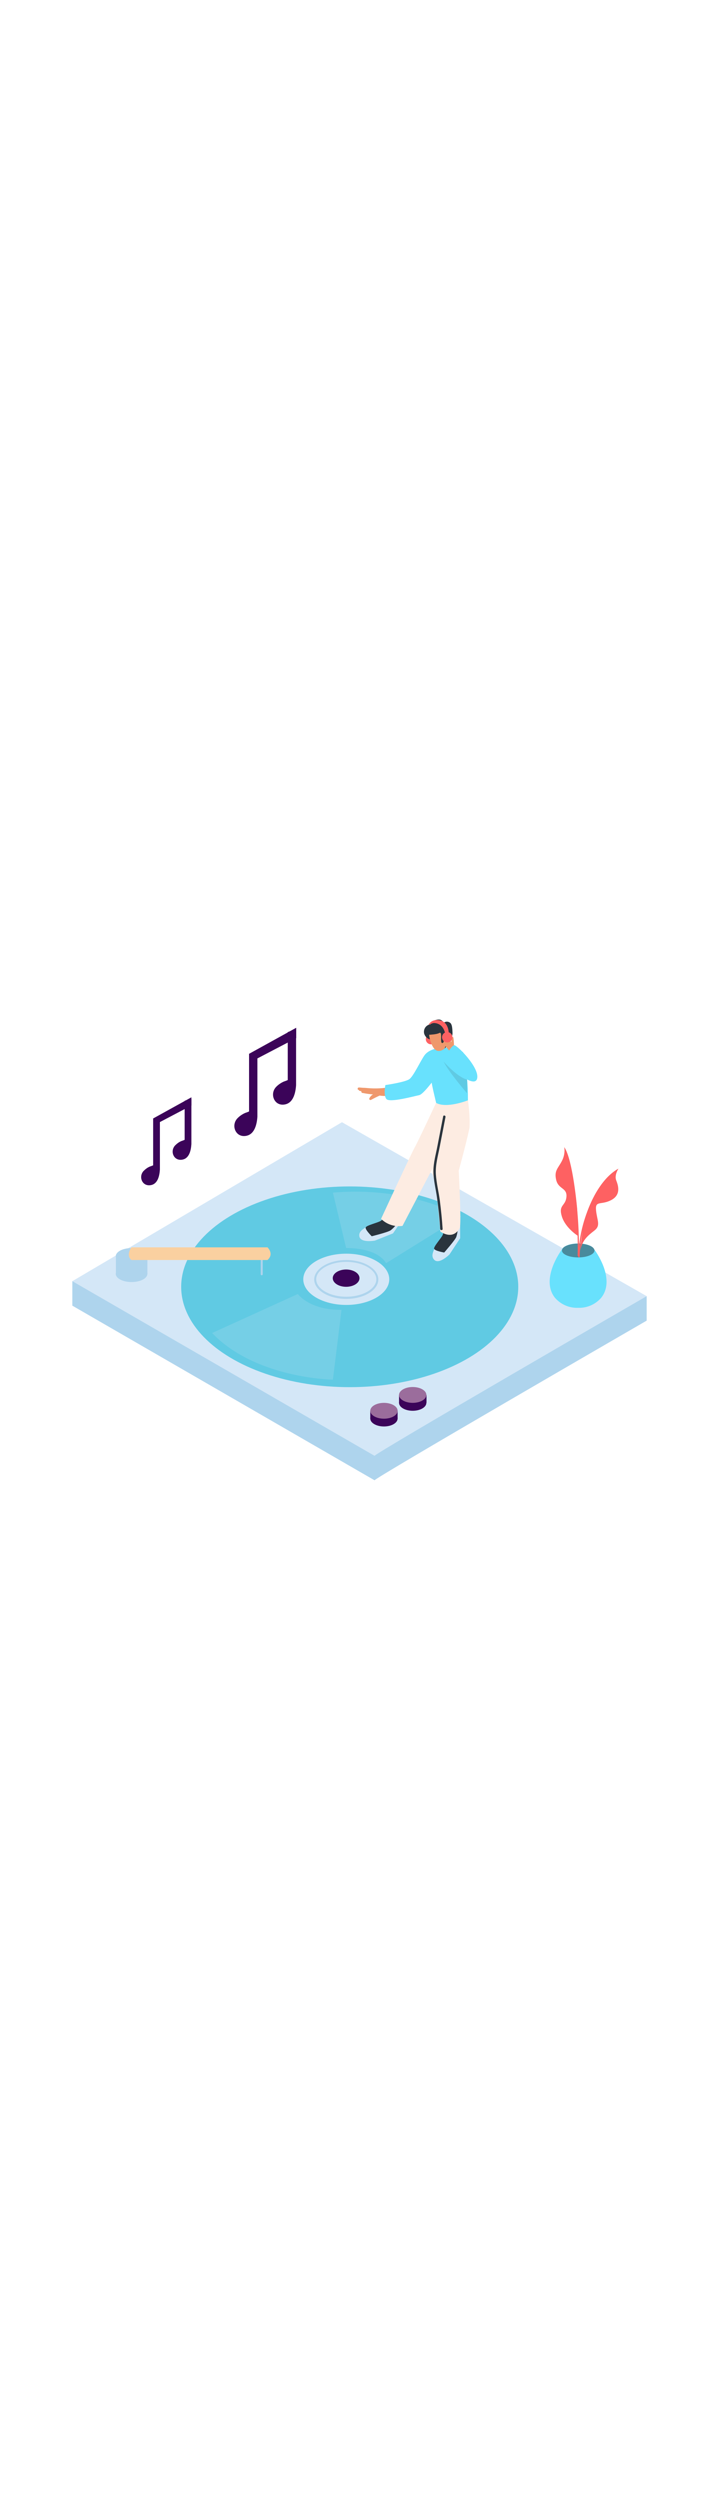 <svg version="1.1" id="Layer_1" xmlns="http://www.w3.org/2000/svg" xmlns:xlink="http://www.w3.org/1999/xlink" x="0px" y="0px" viewBox="0 0 500 500" style="width: 144px;" xml:space="preserve" data-imageid="music-66" imageName="Music" class="illustrations_image">
<style type="text/css">
	.st0_music-66{fill:#AED4ED;}
	.st1_music-66{fill:#D4E7F7;}
	.st2_music-66{fill:#68E1FD;}
	.st3_music-66{opacity:0.13;fill:#2A343D;enable-background:new    ;}
	.st4_music-66{fill:#3B0459;}
	.st5_music-66{opacity:0.18;fill:#D4E7F7;enable-background:new    ;}
	.st6_music-66{fill:#EF986C;}
	.st7_music-66{fill:#FE6162;}
	.st8_music-66{fill:#2A343D;}
	.st9_music-66{fill:#FDECE2;}
	.st10_music-66{opacity:0.32;fill:url(#SVGID_1_);enable-background:new    ;}
	.st11_music-66{opacity:0.32;fill:url(#SVGID_00000086683301785333185470000005475531221044532105_);enable-background:new    ;}
	.st12_music-66{opacity:0.32;fill:url(#SVGID_00000180357807467395712030000009631708388913892742_);enable-background:new    ;}
	.st13_music-66{fill:#FAD0A0;}
	.st14_music-66{fill:#9B6D9C;}
	.st15_music-66{opacity:0.5;fill:#2A343D;enable-background:new    ;}
</style>
<g id="Base_music-66">
	<path class="st0_music-66" d="M433,289.7L237.8,178.2L70.2,277l-0.4-3.7l-19.5-1.6v17L260.5,410c-1.4-0.8,189.2-110.9,189.2-110.9v-17&#10;&#9;&#9;L433,289.7z"/>
	<path class="st1_music-66" d="M50.3,271.7L260.5,393c-1.4-0.8,189.2-110.9,189.2-110.9L237.8,161.3L50.3,271.7z"/>
</g>
<g id="CD_music-66">
	<ellipse class="st2_music-66 targetColor" cx="243.2" cy="275.6" rx="117.2" ry="69.7" style="fill: rgb(104, 225, 253);"/>
	<ellipse class="st3_music-66" cx="243.2" cy="275.6" rx="117.2" ry="69.7"/>
	<ellipse class="st1_music-66" cx="240.8" cy="270.4" rx="29.9" ry="17.8"/>
	<path class="st0_music-66" d="M240.8,284c-12.3,0-22.3-6.1-22.3-13.5s10-13.5,22.3-13.5s22.3,6.1,22.3,13.5S253.1,284,240.8,284z&#10;&#9;&#9; M240.8,258.3c-11.5,0-20.9,5.5-20.9,12.1s9.4,12.1,20.9,12.1s20.9-5.5,20.9-12.1S252.3,258.3,240.8,258.3L240.8,258.3z"/>
	<ellipse class="st4_music-66" cx="240.7" cy="269.6" rx="9.3" ry="6"/>
	<path class="st5_music-66" d="M207.1,280.6c0,0,8.2,11.3,30.4,11l-6,48.5c0,0-53.7-0.7-84-32.4L207.1,280.6z"/>
	<path class="st5_music-66" d="M240.7,248.7c0,0,21-0.8,27.8,10.5l52.2-32.4c0,0-34.5-21.3-89.2-16.6L240.7,248.7z"/>
</g>
<g id="Song_music-66">
	<path class="st4_music-66" d="M106.5,158.7v32.5c0,0.1-2.2,0.9-2.3,0.9c-1.7,0.7-3.1,1.8-4.4,3.1c-3.5,3.9-1.1,10.2,4.2,9.9&#10;&#9;&#9;c5.6-0.3,6.9-6.3,7.2-10.9v-33l21.9-11.5V144L106.5,158.7z"/>
	<path class="st4_music-66" d="M128.4,146.4v27.1c0,0.1-2.2,0.9-2.3,0.9c-1.7,0.7-3.1,1.8-4.4,3.1c-3.5,3.9-1.1,10.2,4.2,9.9&#10;&#9;&#9;c5.6-0.3,6.9-6.3,7.2-10.9v-31.4C131.6,145.5,130,145.9,128.4,146.4z"/>
	<path class="st4_music-66" d="M173.2,113.8v40c0,0.1-2.7,1.1-2.8,1.1c-2,0.9-3.9,2.2-5.4,3.8c-4.3,4.7-1.4,12.6,5.1,12.2&#10;&#9;&#9;c6.8-0.4,8.5-7.8,8.9-13.4V117l27-14.1v-7.2L173.2,113.8z"/>
	<path class="st4_music-66" d="M200.1,98.7V132c0,0.1-2.7,1.1-2.8,1.1c-2,0.9-3.9,2.2-5.4,3.8c-4.3,4.7-1.4,12.6,5.1,12.2&#10;&#9;&#9;c6.8-0.4,8.5-7.8,8.9-13.5V97.1C204,97.5,202.1,98,200.1,98.7z"/>
</g>
<g id="Character_music-66">
	<path class="st6_music-66" d="M275,139.9c0.2-0.5-0.1-1-0.5-1.1c0,0,0,0,0,0c-0.1,0-0.3,0-0.5,0l-1.1,0.2v-0.1c0.2-0.2,0.2-0.5,0.2-0.7&#10;&#9;&#9;c0.3-0.4,0.2-0.9-0.2-1.2c-0.2-0.1-0.4-0.2-0.7-0.2c-5.4,1-11,1.3-16.5,0.8c-1-0.1-2.1-0.2-3.2-0.2l-2.4-0.2h-0.6&#10;&#9;&#9;c-0.5,0-0.8,0.4-0.8,0.9c0,0.5,0.4,0.8,0.8,0.8l0,0c0.1,0.4,0.4,0.6,0.8,0.7l1,0.1c-0.1,0.3-0.1,0.6,0.1,0.8&#10;&#9;&#9;c0.1,0.1,0.1,0.2,0.2,0.3c0.1,0.1,0.3,0.2,0.4,0.2h0.3c2.4,0.5,4.7,0.8,7.1,1c-1.1,0.6-1.9,1.5-2.5,2.6c-0.2,0.4-0.1,1,0.3,1.2&#10;&#9;&#9;c0,0,0,0,0,0c0.3,0.1,0.6,0.1,0.8,0c2-1.1,4-2.1,6-3c3.8,0.6,7.6,0.2,11.2-1.1C276.3,141.2,275.9,139.6,275,139.9z"/>
	<circle class="st7_music-66" cx="299.7" cy="103.6" r="3.6"/>
	<path class="st1_music-66" d="M254.3,234.3c-1,0.9-5.1,2.6-4.4,6.3c0.9,4.8,10.9,2.9,10.9,2.9l12.5-5l11.7-17l-9.8-3.3l-8.9,12.9"/>
	<path class="st8_music-66" d="M275.3,218.2c-0.4,0.8-8.5,10.3-10.5,11.6s-10,3.1-10.5,4.6s4.2,6.1,4.2,6.1s11.3-2.8,13.1-4.1&#10;&#9;&#9;c1.1-0.8,2.1-1.8,3-2.8l9-13"/>
	<path class="st1_music-66" d="M302,249.2c-0.3,1.4-2.7,5,0,7.7c3.4,3.4,10.6-3.8,10.6-3.8l7.4-11.2v-20.7l-10,2.8v15.7"/>
	<path class="st8_music-66" d="M310,224c0.2,0.9-1.2,13.3-2.1,15.5s-6.5,8.2-6,9.7s7,2.6,7,2.6s7.7-8.8,8.4-10.8c0.4-1.3,0.7-2.6,0.9-4v-15.7&#10;&#9;&#9;"/>
	<path class="st9_music-66" d="M304.7,144.7c0,0-13.4,28.9-16.3,34.1c-2.4,4.3-18.3,38.6-23.4,49.6c3.9,3.9,9.5,5.7,14.9,4.9l36.4-69.5&#10;&#9;&#9;l6.8-19.6L304.7,144.7z"/>
	<path class="st9_music-66" d="M326.5,165.3c0.5-8.7-0.8-17.5-2-26.1c-0.8-2.7-1.4-4.7-1.4-4.7l-12.9,18.2c0,0-11.8,39.9-9.2,45.5&#10;&#9;&#9;s5.2,39,5.2,39s8.7,6.6,13.5-2.5c1.3-2.4-0.7-39.7-0.7-39.7S323.7,178.1,326.5,165.3z"/>
	<path class="st2_music-66 targetColor" d="M304.8,109.8c-0.8,0.2-6.9,1-9.8,5.3s-7.4,14-10.2,16.2s-16.8,4.2-16.8,4.2s-1.5,7,0.7,9.7s19-1.9,22.8-2.7&#10;&#9;&#9;s15.1-17.5,15.1-17.5" style="fill: rgb(104, 225, 253);"/>
	<path class="st2_music-66 targetColor" d="M322,112.6c-1.9-0.8-6.1-3.1-8.6-3c-3.9,0-7.8,0.3-11.6,0.9c-4.8,4.9-2.8,15.9-1.9,21.6&#10;&#9;&#9;c0.8,5.3,2.2,10.6,3.4,15.8c6.2,3.4,17.6-0.1,22.1-1.8C325.5,134.9,324.4,123.7,322,112.6z" style="fill: rgb(104, 225, 253);"/>
	<path class="st8_music-66" d="M313.2,92.4c-1.2-1.1-3.1-1.3-4.4-0.3c0-0.1-0.1-0.1-0.1-0.2c-1.1-0.8-1.7-1.8-3.1-1.9&#10;&#9;&#9;c-1.3-0.1-2.6,0.2-3.8,0.8c-1.1,0.5-2.1,1.5-2.5,2.6c-0.1,0-0.2,0-0.4,0c-2.8,0.6-4.5,3.3-4,6.1c0.5,2.3,2.8,4.6,5.2,4.3&#10;&#9;&#9;c1.2,0.2,2.5,0.2,3.7-0.2c0.8-0.2,1.2-1.1,1-1.8c-0.1-0.3-0.2-0.5-0.4-0.7l0.2-0.1h0.1c0.5,0.4,1.2,0.4,1.6-0.1l0.2-0.2&#10;&#9;&#9;c0.3-0.1,0.6-0.3,0.9-0.5h0.4v0.4c0,0.6,0.3,1.2,0.9,1.4c0.3,0.1,0.6,0.1,0.9,0c-0.5,1-1.2,1.9-2.1,2.7c-1.2,0.9-0.1,2.5,1.1,2.4&#10;&#9;&#9;c-0.5,0.5,0.2,3.2,0.8,2.7c3.1-2.5,5-6.2,5.3-10.2C314.6,98,314.7,93.7,313.2,92.4z"/>
	<path class="st6_music-66" d="M298.5,100.5c-0.4,0,1.6,11.3,6.4,11.3c6,0,7-7.4,7-7.4s0-5.3-4-6.4S302.8,100.6,298.5,100.5z"/>
	<path class="st8_music-66" d="M298.5,100.5c0,0,4.8,0,7.1-1.2s0.1,7.3,2,7s1-4.6,2.6-3.2s-1,7-1,7s4.5-3.4,4.9-7.9s-5.8-7.6-11-6.3&#10;&#9;&#9;S298.5,100.5,298.5,100.5z"/>
	<path class="st8_music-66" d="M303.1,197.4c-0.4-6.5,1.6-13.2,2.8-19.6l3.9-20.1c0.2-1.1-1.4-1.5-1.6-0.5l-3.9,20.1c-1.1,6-3,12.2-2.9,18.4&#10;&#9;&#9;s1.7,12.1,2.5,18c1,7.2,1.8,14.4,2.2,21.7c0.1,1.1,1.8,1.1,1.7,0c-0.4-6.5-1.1-13-1.9-19.5C305.1,209.8,303.5,203.6,303.1,197.4z"/>
	<path class="st6_music-66" d="M315.7,107.8c0,0-0.1-6-0.8-5.8s-0.9,2.3-1.1,3.7l-1-2.4c0,0-1.8-3.1-3-2.8s-1.3,5-1.3,5.9s4.1,5.4,4.1,5.4&#10;&#9;&#9;l1.5-2.2l0.1,1L315.7,107.8z"/>
	<path class="st2_music-66 targetColor" d="M315.7,107.8c1.5-0.8,18.5,16,16,23.5s-23.2-12.1-23.2-12.1S312.2,109.7,315.7,107.8z" style="fill: rgb(104, 225, 253);"/>
	<circle class="st7_music-66" cx="311" cy="102.3" r="3.6"/>
	<path class="st7_music-66" d="M305.5,90.5c-4.5-0.7-6.5,1.4-7.5,3.1h0.1c0.3-0.1,0.6-0.2,0.9-0.3h0.2c0.8-0.5,1.6-0.8,2.5-0.9&#10;&#9;&#9;c7.4,0.2,8,8.2,8,8.2l2.3-0.1C312.1,100.6,312.7,91.6,305.5,90.5z"/>
	<path class="st3_music-66" d="M308.5,119.2c0,0,9.3,10.7,16.3,12.5v9.5C324.8,141.2,312.1,126.6,308.5,119.2z"/>
</g>
<g id="Shadow_music-66">
	
		<linearGradient id="SVGID_1_-music-66" gradientUnits="userSpaceOnUse" x1="380.012" y1="-1806.128" x2="389.923" y2="-1820.208" gradientTransform="matrix(1 0 0 1 0 2101.04)">
		<stop offset="0" style="stop-color:#2A343D;stop-opacity:0"/>
		<stop offset="0.99" style="stop-color:#2A343D"/>
	</linearGradient>
	<polyline class="st10_music-66" points="417.5,284.7 384.4,304 356.3,285.5 382.5,269.6 &#9;"/>
	
		<linearGradient id="SVGID_00000041264861134362304180000001463024355737705873_-music-66" gradientUnits="userSpaceOnUse" x1="259.3" y1="-1722.55" x2="271.07" y2="-1739.28" gradientTransform="matrix(1 0 0 1 0 2101.04)">
		<stop offset="0" style="stop-color:#2A343D;stop-opacity:0"/>
		<stop offset="0.99" style="stop-color:#2A343D"/>
	</linearGradient>
	
		<polyline style="opacity:0.32;fill:url(#SVGID_00000041264861134362304180000001463024355737705873_);enable-background:new    ;" points="&#10;&#9;&#9;294.2,359.6 253.9,382 240.8,374.1 279.1,353 &#9;"/>
	
		<linearGradient id="SVGID_00000098919752286228514660000012924882400779455920_-music-66" gradientUnits="userSpaceOnUse" x1="75.816" y1="-1820.513" x2="83.716" y2="-1831.733" gradientTransform="matrix(1 0 0 1 0 2101.04)">
		<stop offset="0" style="stop-color:#2A343D;stop-opacity:0"/>
		<stop offset="0.99" style="stop-color:#2A343D"/>
	</linearGradient>
	
		<polyline style="opacity:0.32;fill:url(#SVGID_00000098919752286228514660000012924882400779455920_);enable-background:new    ;" points="&#10;&#9;&#9;101.7,269.6 79.5,286 60.9,275.8 87.1,259.9 &#9;"/>
</g>
<g id="Music_Player_music-66">
	<path class="st0_music-66" d="M181.3,255.5v11.4c0,0.4,0.3,0.7,0.7,0.7s0.7-0.3,0.7-0.7c0,0,0,0,0,0v-11.4c0-0.4-0.3-0.7-0.7-0.7&#10;&#9;&#9;C181.6,254.8,181.3,255.1,181.3,255.5C181.3,255.5,181.3,255.5,181.3,255.5z"/>
	<ellipse class="st0_music-66" cx="91.5" cy="266.6" rx="11" ry="5.7"/>
	<ellipse class="st0_music-66" cx="91.5" cy="254.4" rx="11" ry="5.7"/>
	<polyline class="st0_music-66" points="80.6,254.4 80.6,266.6 102.5,266.6 102.5,254.4 &#9;"/>
	<rect x="91.4" y="248.2" class="st13_music-66" width="94.7" height="8.8"/>
	<path class="st13_music-66" d="M186,248.2c0,0,4.9,4.5,0,8.8"/>
	<path class="st13_music-66" d="M91.4,248.2c0,0-4.1,5.5,0,8.8"/>
</g>
<g id="Button_music-66">
	<polyline class="st4_music-66" points="277.5,350.7 277.5,356.2 296.6,356.2 296.6,350.7 &#9;"/>
	<ellipse class="st4_music-66" cx="287" cy="356.2" rx="9.5" ry="5.5"/>
	<ellipse class="st14_music-66" cx="287" cy="350.7" rx="9.5" ry="5.5"/>
	<polyline class="st4_music-66" points="257.5,361.7 257.5,367.1 276.5,367.1 276.5,361.7 &#9;"/>
	<ellipse class="st4_music-66" cx="267" cy="367.1" rx="9.5" ry="5.5"/>
	<ellipse class="st14_music-66" cx="267" cy="361.7" rx="9.5" ry="5.5"/>
</g>
<g id="Plant_music-66">
	<path class="st2_music-66 targetColor" d="M413.1,249.4c-1-2.2-5.6-3.9-11.1-3.9s-10.3,1.8-11.2,4.1c-6.4,9-12.8,23.7-4.9,33.6c3.9,4.5,9.6,7.1,15.6,7h1&#10;&#9;&#9;c6,0.1,11.7-2.5,15.6-7C426.1,273.2,419.6,258.4,413.1,249.4z" style="fill: rgb(104, 225, 253);"/>
	<ellipse class="st15_music-66" cx="402.1" cy="250.4" rx="11.3" ry="4.8"/>
	<path class="st7_music-66" d="M415.2,209.3c-7,11.8-11.3,25.1-12.6,38.7c0-16.5-1.5-33-4.5-49.3c-0.1-0.6-1-0.3-0.9,0.2&#10;&#9;&#9;c3.4,18.2,4.9,36.7,4.5,55.1c0,0.2,0.2,0.4,0.4,0.4c0,0,0,0,0,0h0.1v0.4c0,0.3,0.3,0.4,0.5,0.4c0.2,0,0.4-0.2,0.4-0.4&#10;&#9;&#9;c0.3-15.9,4.7-31.5,12.8-45.2c0.1-0.2-0.1-0.5-0.3-0.6C415.5,209.2,415.3,209.2,415.2,209.3z"/>
	<path class="st7_music-66" d="M408.1,224.3c0,0,7-22.5,22-30.8c0,0-3,4.5-1.6,8.1s3.6,10.1-3.5,13.8s-11.2,0-10.5,7.1s3.4,10.5-1.1,14&#10;&#9;&#9;s-8.4,6.5-9.9,13.9C403.4,250.4,405.1,231.8,408.1,224.3z"/>
	<path class="st7_music-66" d="M401.4,221.9c0,0-2.9-34.5-9-43.3c0.5,3.3-0.1,6.7-1.7,9.7c-2.6,5-5.5,6.7-3.9,13.2s7.7,5.2,7.1,11.7&#10;&#9;&#9;s-5.7,5.3-3.2,13.5s11.3,13.6,11.3,13.6"/>
</g>
</svg>